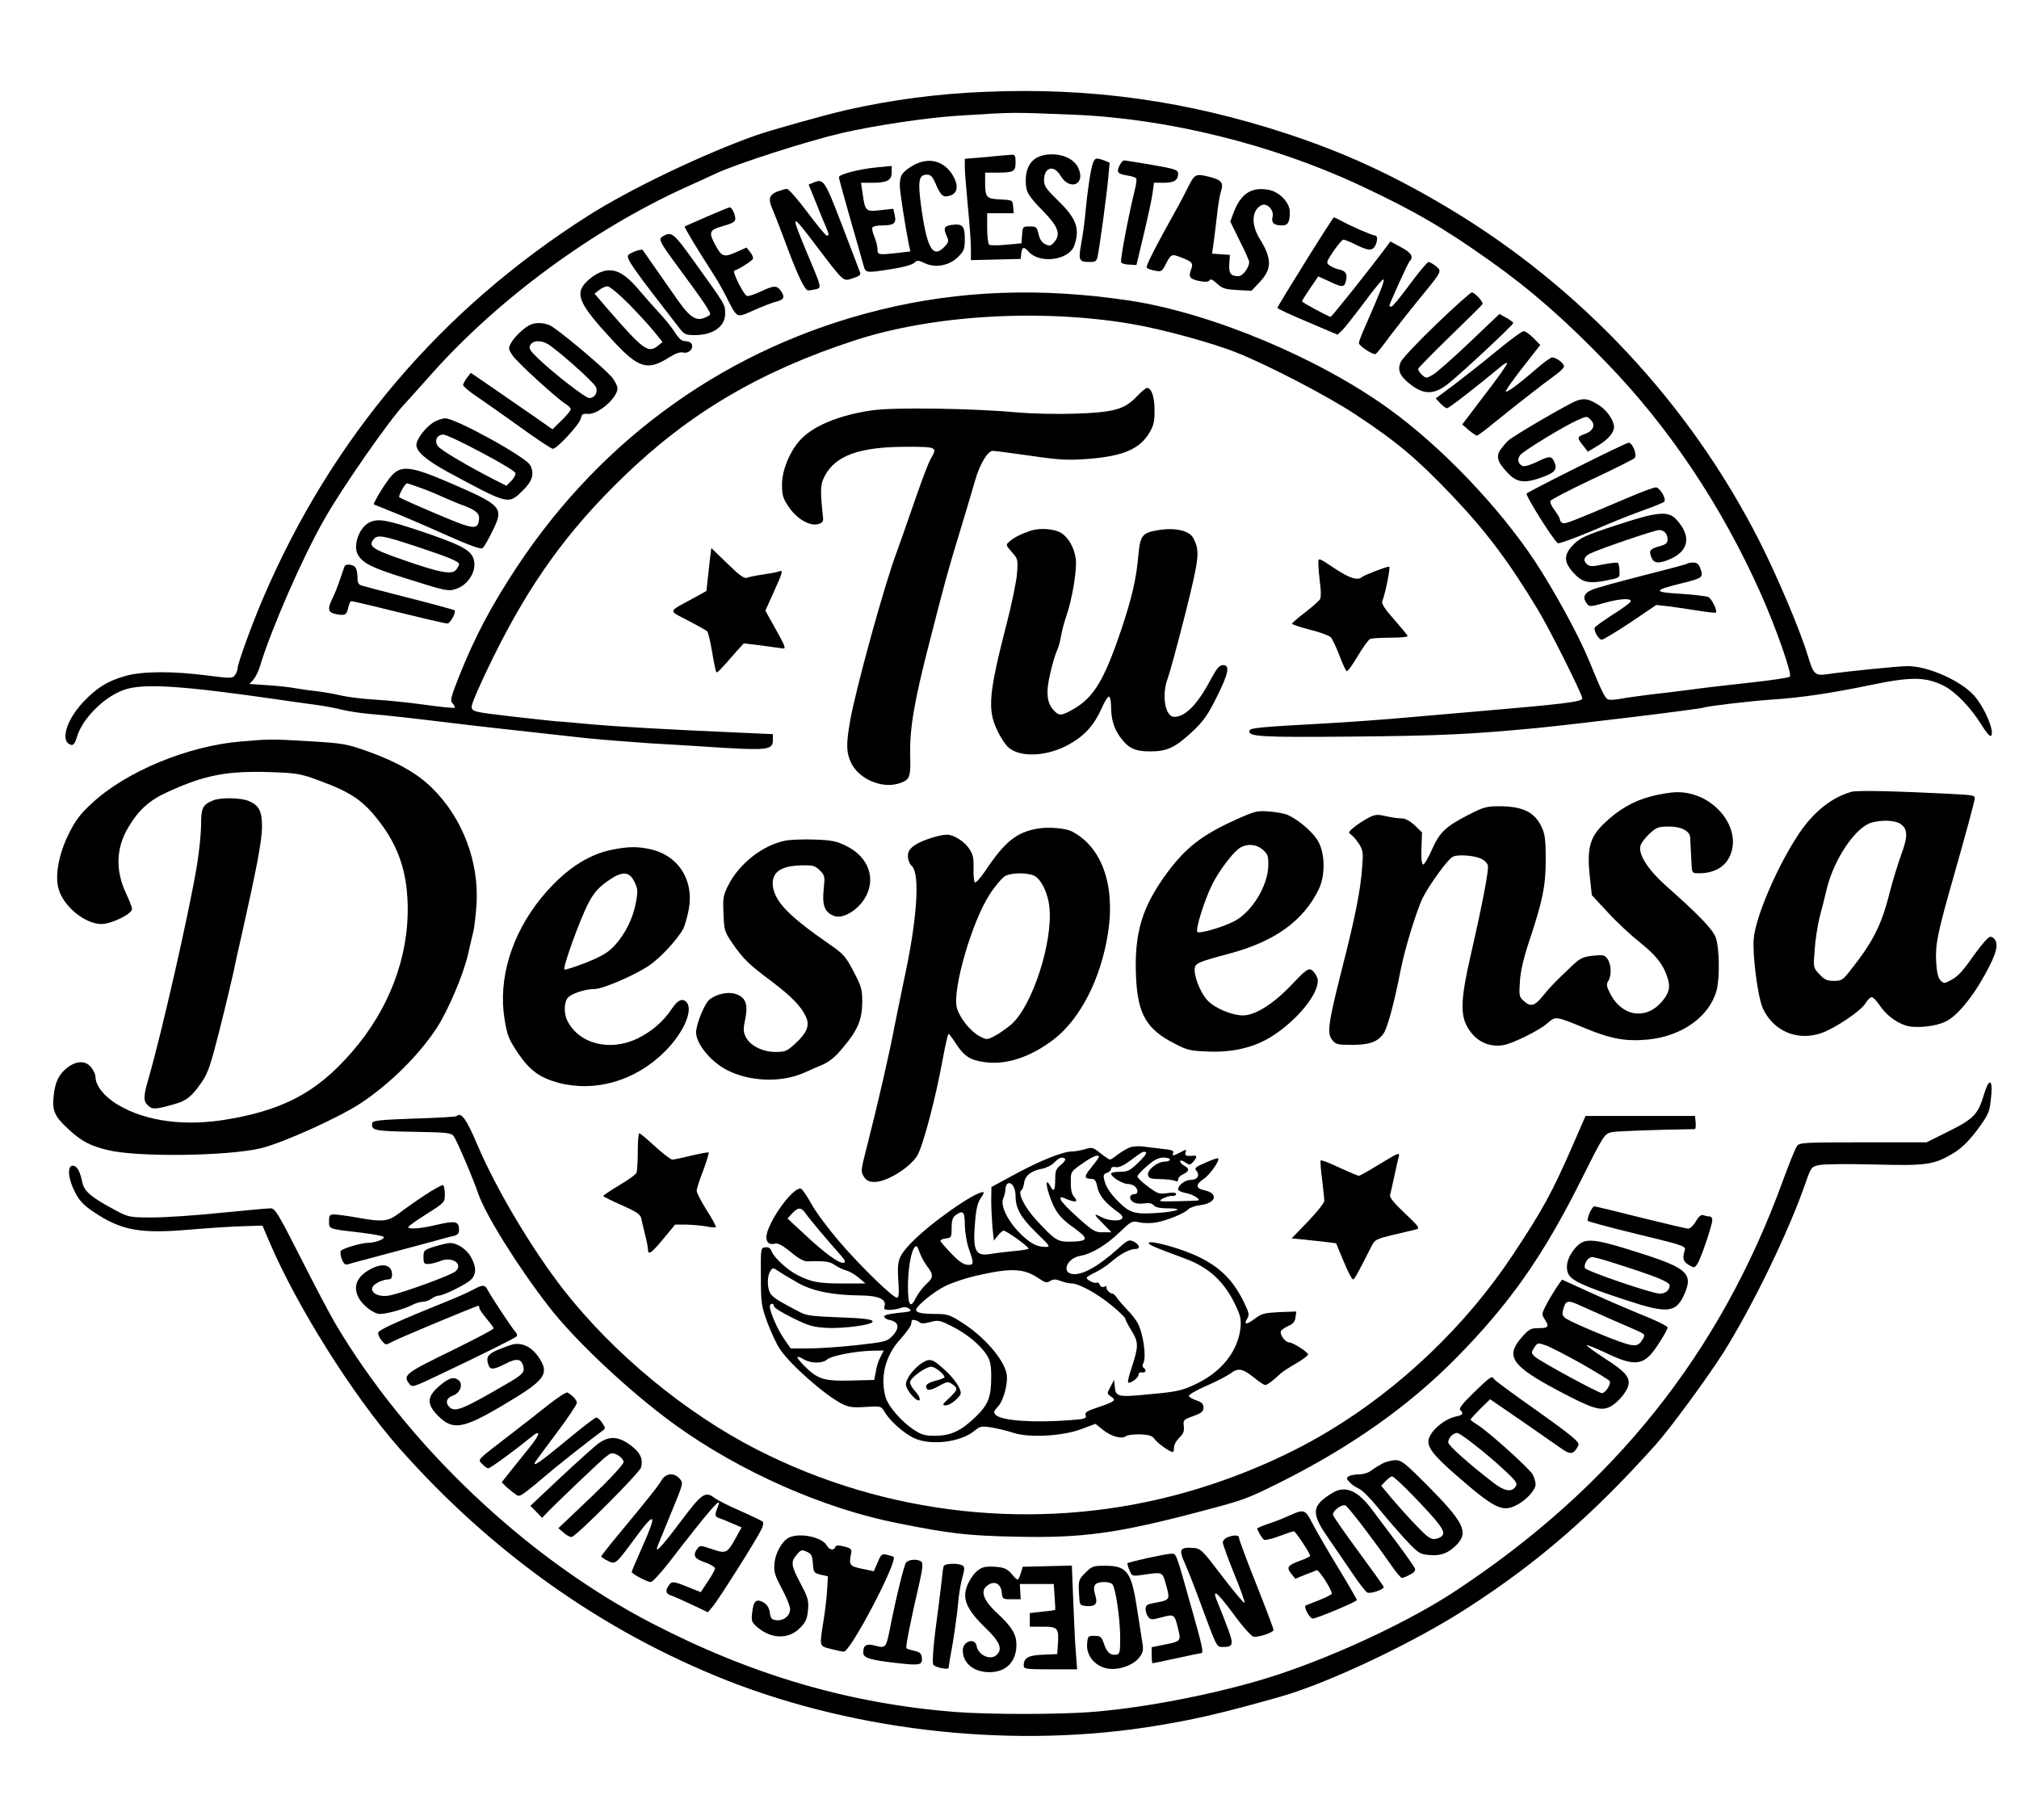 <?xml version="1.0" standalone="no"?>
<!DOCTYPE svg PUBLIC "-//W3C//DTD SVG 20010904//EN"
 "http://www.w3.org/TR/2001/REC-SVG-20010904/DTD/svg10.dtd">
<svg version="1.0" xmlns="http://www.w3.org/2000/svg"
 width="994pt" height="896pt" viewBox="0 0 994 896"
 preserveAspectRatio="xMidYMid meet">
<g transform="translate(0,896) scale(0.1,-0.1)"
fill="#000000" stroke="none">
<path d="M4855 8508 c-237 -9 -469 -40 -689 -90 -101 -23 -376 -100 -446 -125
-259 -92 -616 -263 -821 -393 -725 -460 -1265 -1094 -1604 -1886 -54 -126
-125 -321 -125 -344 0 -9 -6 -24 -13 -34 -13 -17 -19 -17 -138 -2 -169 22
-317 21 -400 -2 -90 -25 -145 -60 -212 -132 -84 -90 -112 -197 -55 -208 10 -2
19 12 27 40 27 91 136 199 234 232 94 32 282 20 752 -48 55 -8 138 -20 185
-26 47 -6 108 -18 135 -25 28 -7 86 -16 130 -20 78 -6 237 -24 400 -44 100
-13 483 -55 675 -76 80 -8 219 -19 310 -25 91 -5 252 -15 358 -22 220 -13 247
-9 247 37 l0 30 -155 7 c-352 15 -613 30 -745 42 -77 7 -151 14 -165 14 -14 1
-113 12 -220 24 -188 22 -195 24 -198 46 -2 14 39 108 106 245 182 368 365
622 643 891 324 313 670 517 1134 669 384 126 918 158 1365 82 145 -24 398
-93 520 -142 154 -61 453 -217 585 -305 203 -134 301 -217 470 -394 171 -180
279 -323 425 -564 59 -97 220 -419 220 -439 0 -17 -95 -28 -540 -66 -162 -14
-344 -30 -405 -35 -60 -5 -195 -15 -300 -21 -345 -19 -388 -23 -393 -36 -10
-31 53 -34 503 -30 439 4 581 11 910 42 184 18 803 93 824 101 24 8 230 32
331 39 144 9 297 32 485 71 200 42 273 42 361 -1 60 -29 135 -107 190 -195 20
-33 40 -57 45 -54 23 14 -28 137 -81 198 -66 74 -227 146 -328 146 -46 0 -301
-26 -390 -39 -67 -10 -73 -4 -102 91 -36 121 -147 383 -235 558 -345 682 -884
1258 -1540 1649 -270 161 -508 270 -784 361 -494 163 -969 230 -1486 208z
m435 -113 c458 -19 974 -146 1406 -348 265 -124 411 -209 639 -371 198 -140
372 -292 575 -503 306 -316 564 -701 756 -1130 76 -169 158 -403 146 -415 -5
-5 -92 -18 -193 -29 -101 -11 -231 -26 -289 -34 -58 -8 -150 -19 -205 -25 -55
-7 -121 -16 -147 -21 -26 -5 -54 -6 -61 -3 -15 5 -33 42 -97 199 -48 117 -174
347 -265 484 -179 269 -461 563 -716 747 -348 252 -877 473 -1279 534 -435 65
-835 51 -1229 -46 -738 -182 -1359 -621 -1785 -1264 -128 -194 -207 -343 -286
-541 -42 -106 -45 -120 -31 -133 8 -9 12 -18 9 -21 -3 -3 -70 4 -149 15 -79
11 -189 22 -244 25 -55 3 -127 12 -160 19 -33 8 -85 17 -115 21 -30 3 -80 10
-110 15 -30 6 -95 13 -143 16 l-89 6 19 21 c11 12 26 42 33 67 56 184 208 532
315 720 87 155 324 495 398 572 7 7 66 73 132 147 329 369 791 709 1245 916
69 31 139 63 155 71 106 49 445 158 620 199 160 37 421 76 570 85 286 18 251
18 575 5z"/>
<path d="M4858 8187 l-108 -9 0 -42 c0 -22 7 -108 15 -191 8 -82 15 -176 15
-208 l0 -58 123 3 122 3 3 28 c4 32 13 34 37 7 55 -61 199 -41 224 31 29 83
10 134 -80 221 -58 57 -69 72 -69 100 0 65 48 79 81 23 46 -77 125 -43 88 37
-18 41 -69 68 -130 68 -85 0 -129 -45 -129 -130 0 -55 11 -73 86 -150 73 -75
87 -112 56 -150 -17 -21 -23 -23 -45 -13 -17 8 -28 24 -34 50 -8 35 -11 38
-43 38 -34 0 -35 -1 -38 -41 l-3 -42 -74 -7 c-41 -4 -79 -4 -85 0 -5 3 -10 40
-10 81 l0 74 66 0 65 0 -3 33 c-3 32 -3 32 -64 35 -69 3 -74 9 -74 90 l0 42
59 0 c82 0 91 5 91 51 0 31 -4 39 -17 37 -10 0 -66 -5 -125 -11z"/>
<path d="M5381 8158 c-11 -27 -28 -145 -37 -243 -3 -38 -12 -106 -20 -149 -16
-89 -13 -96 43 -96 26 0 32 4 37 28 10 48 45 305 52 384 l7 77 -27 11 c-39 14
-45 13 -55 -12z"/>
<path d="M4488 8141 c-49 -31 -58 -46 -58 -96 0 -30 28 -207 45 -292 l7 -31
-58 -7 c-100 -11 -104 -11 -104 19 0 13 -7 40 -15 60 -9 20 -13 41 -10 46 4 6
25 10 48 10 58 0 71 10 62 50 l-7 32 -64 -7 c-73 -8 -75 -6 -88 88 l-7 47 56
0 c73 0 95 12 95 52 l0 31 -72 -7 c-86 -8 -188 -34 -188 -49 0 -5 25 -96 55
-201 30 -105 60 -208 65 -228 12 -44 9 -43 139 -23 53 8 101 21 111 30 16 15
20 14 53 -1 52 -25 121 -12 164 31 29 29 33 39 33 88 0 64 -11 76 -62 70 -41
-6 -45 -16 -26 -58 10 -22 8 -29 -12 -50 -58 -61 -87 -8 -116 206 -16 121 -10
149 30 149 19 0 28 -10 45 -51 25 -56 36 -64 74 -50 33 13 36 51 7 99 -45 74
-125 91 -202 43z"/>
<path d="M5511 8144 c-15 -33 -9 -40 38 -48 22 -3 42 -10 45 -14 3 -4 0 -26
-5 -48 -37 -153 -76 -360 -69 -367 4 -5 23 -10 41 -10 l34 -2 37 155 c20 85
40 176 43 203 l6 47 48 0 c51 0 71 12 71 45 0 18 -12 23 -127 43 -71 12 -133
22 -139 22 -6 0 -16 -12 -23 -26z"/>
<path d="M5850 8040 c-16 -32 -38 -74 -48 -92 -126 -226 -163 -301 -156 -307
5 -5 24 -11 41 -14 29 -6 34 -3 49 26 29 57 31 58 77 40 58 -22 63 -28 50 -63
-13 -35 -5 -45 48 -55 24 -4 39 -3 44 5 5 8 16 3 36 -16 26 -24 40 -29 100
-32 l70 -4 39 41 c63 66 63 116 2 215 -43 69 -40 140 7 165 27 15 65 -23 56
-57 -7 -29 7 -42 46 -42 30 0 39 15 39 67 0 45 -51 98 -103 108 -85 16 -137
-17 -173 -110 l-17 -46 46 -94 c26 -51 47 -98 47 -105 0 -28 -32 -70 -53 -70
-38 0 -48 14 -45 61 l3 44 -44 3 -44 3 7 47 c4 26 11 88 17 137 5 50 14 105
20 123 14 42 3 56 -56 71 -68 17 -73 15 -105 -49z"/>
<path d="M4003 8060 l-22 -9 34 -83 c18 -46 40 -100 49 -120 19 -44 19 -48 6
-48 -5 0 -48 52 -95 115 -47 63 -93 115 -101 115 -8 0 -30 -7 -49 -14 -39 -17
-44 -36 -21 -88 8 -18 31 -78 52 -133 67 -183 105 -265 123 -265 9 0 26 3 39
6 27 8 28 6 -43 174 -85 204 -83 207 41 43 143 -188 134 -179 183 -163 32 10
40 17 35 29 -3 9 -43 113 -88 231 -87 226 -91 232 -143 210z"/>
<path d="M3480 7893 c-58 -25 -107 -47 -109 -48 -3 -4 58 -106 145 -241 18
-28 46 -77 62 -110 53 -104 46 -101 137 -60 44 19 92 38 108 41 37 10 42 21
23 50 -21 31 -34 31 -102 -1 -30 -14 -60 -24 -67 -21 -17 7 -73 120 -62 124
26 9 89 49 92 59 2 6 -4 21 -14 33 l-18 22 -45 -20 c-64 -29 -75 -27 -104 25
-40 71 -36 81 34 101 46 13 60 21 60 35 0 22 -17 58 -28 57 -4 0 -54 -21 -112
-46z"/>
<path d="M6426 7670 c-75 -120 -137 -222 -137 -226 0 -4 67 -35 148 -69 l148
-63 21 20 c12 10 61 73 110 138 48 66 91 117 95 114 7 -4 -11 -52 -90 -232
-17 -38 -31 -75 -31 -81 0 -14 71 -61 83 -54 5 3 37 42 70 88 34 45 98 126
142 180 115 140 115 139 85 164 -14 11 -30 20 -36 21 -7 0 -48 -49 -93 -110
-44 -60 -85 -110 -91 -110 -5 0 -10 2 -10 4 0 9 92 212 100 220 21 21 8 42
-43 69 l-52 28 -20 -27 c-81 -109 -268 -344 -274 -344 -10 0 -141 71 -141 76
0 3 18 32 40 64 l40 59 53 -24 c65 -31 75 -31 83 0 9 35 0 51 -33 58 -15 3
-36 12 -47 20 -18 13 -17 16 19 70 21 31 43 57 49 57 6 0 34 -11 61 -25 61
-30 81 -31 95 -6 13 25 13 51 0 51 -12 0 -112 43 -162 70 -20 11 -39 20 -41
20 -2 0 -66 -99 -141 -220z"/>
<path d="M3268 7799 c-31 -18 -33 -14 124 -227 38 -51 78 -108 89 -127 20 -34
20 -34 0 -44 -50 -27 -80 -10 -145 82 -74 106 -169 242 -172 246 -5 6 -48 -8
-68 -22 -19 -14 8 -53 250 -364 22 -29 30 -33 75 -33 89 0 149 42 149 105 0
46 5 38 -153 258 -98 137 -111 148 -149 126z"/>
<path d="M2944 7614 c-17 -8 -44 -28 -59 -44 -56 -59 -34 -108 133 -288 126
-136 170 -149 276 -82 32 20 54 28 70 24 26 -6 51 18 42 41 -3 8 -17 15 -31
15 -18 0 -32 11 -52 43 -14 23 -50 67 -78 97 -28 30 -73 81 -99 112 -79 94
-133 116 -202 82z m152 -151 c48 -49 104 -110 126 -138 l40 -49 -22 -18 c-48
-39 -72 -22 -240 171 l-73 85 23 18 c12 10 31 18 41 18 11 0 57 -39 105 -87z"/>
<path d="M7074 7366 c-89 -85 -168 -169 -177 -187 -20 -42 -5 -74 55 -118 62
-45 111 -43 176 8 67 53 322 291 322 300 0 4 -15 16 -34 26 l-34 19 -147 -140
c-80 -76 -161 -148 -180 -159 -33 -19 -34 -19 -55 0 -11 10 -19 24 -18 29 2 6
73 78 158 161 85 82 157 153 159 158 4 11 -39 57 -53 57 -6 0 -84 -69 -172
-154z"/>
<path d="M2605 7358 c-31 -17 -76 -61 -90 -89 -13 -23 -12 -29 9 -60 24 -35
218 -212 262 -239 13 -8 24 -19 24 -25 0 -6 -20 -31 -45 -55 l-45 -44 -87 61
c-49 34 -139 96 -201 139 l-114 78 -19 -24 c-10 -14 -19 -30 -19 -36 0 -6 30
-32 68 -57 37 -25 133 -93 214 -151 81 -59 153 -106 160 -106 20 0 132 121
138 150 4 21 10 24 33 22 49 -6 147 78 147 126 0 10 -11 33 -24 50 -29 40
-270 242 -309 260 -34 15 -75 15 -102 0z m88 -90 c41 -21 232 -191 241 -214
11 -26 -6 -54 -33 -54 -19 0 -178 124 -253 196 -40 39 -46 49 -37 65 11 22 49
25 82 7z"/>
<path d="M7370 7233 c-63 -52 -157 -126 -208 -165 l-94 -70 23 -24 c12 -13 27
-24 33 -24 10 0 147 107 259 200 20 18 37 27 37 21 0 -7 -50 -77 -111 -156
l-110 -145 32 -28 c18 -15 36 -27 40 -27 4 0 36 23 71 52 102 83 259 206 311
243 26 18 47 39 47 46 0 15 -38 44 -58 44 -8 0 -44 -26 -80 -58 -81 -70 -142
-116 -148 -110 -4 4 44 71 125 173 l44 56 -33 34 c-19 19 -41 35 -49 34 -9 0
-68 -44 -131 -96z"/>
<path d="M7760 6986 c-40 -15 -306 -170 -334 -195 -10 -9 -27 -29 -38 -44 -25
-35 -15 -65 39 -120 43 -44 82 -48 168 -16 62 23 73 38 57 75 -14 30 -23 30
-87 -1 -28 -14 -59 -23 -68 -20 -24 10 -29 36 -11 56 20 22 213 140 278 169
48 22 49 22 68 2 25 -25 12 -55 -32 -70 -36 -13 -37 -18 -6 -56 l23 -30 46 27
c60 36 90 74 82 106 -9 36 -41 77 -78 99 -47 29 -68 32 -107 18z"/>
<path d="M2129 6877 c-38 -26 -79 -81 -79 -108 0 -33 48 -74 151 -131 305
-165 301 -164 373 -93 48 46 58 83 36 125 -22 40 -366 230 -418 230 -16 0 -44
-10 -63 -23z m239 -144 c90 -47 166 -93 169 -101 3 -7 -5 -25 -19 -39 l-25
-25 -59 30 c-120 61 -260 143 -276 163 -22 26 -8 59 25 59 12 0 96 -39 185
-87z"/>
<path d="M7765 6659 c-132 -66 -244 -124 -249 -129 -8 -8 132 -231 154 -245 5
-3 83 25 173 63 89 39 203 84 252 101 50 18 94 36 98 40 13 13 -21 71 -41 71
-10 0 -70 -22 -133 -49 -273 -116 -312 -132 -325 -127 -8 3 -14 11 -14 17 0 7
-12 27 -26 46 -14 19 -24 39 -21 46 2 7 94 54 203 106 110 51 204 99 211 105
15 14 -9 76 -29 76 -7 0 -121 -55 -253 -121z"/>
<path d="M1929 6619 c-28 -30 -94 -138 -88 -143 2 -1 40 -16 84 -34 44 -17
161 -67 259 -111 127 -57 183 -77 192 -70 7 5 29 44 49 85 57 115 48 125 -214
238 -186 80 -234 86 -282 35z m132 -58 c30 -10 82 -31 114 -46 33 -15 83 -36
112 -46 59 -23 76 -39 71 -70 -7 -50 -27 -47 -210 31 -95 40 -177 77 -182 81
-7 6 28 69 38 69 2 0 27 -8 57 -19z"/>
<path d="M7955 6373 c-147 -48 -175 -61 -207 -93 -50 -50 -51 -86 -2 -140 43
-48 76 -56 164 -38 65 13 65 13 63 46 0 19 -4 36 -7 40 -4 3 -36 0 -71 -7 -52
-11 -68 -11 -80 -1 -23 19 -18 38 13 54 41 21 318 116 340 116 25 0 42 -19 42
-47 0 -17 -8 -24 -40 -33 -47 -13 -53 -21 -40 -54 11 -30 34 -33 88 -11 98 41
111 115 34 198 -40 43 -95 37 -297 -30z"/>
<path d="M1824 6390 c-55 -22 -90 -119 -60 -165 26 -40 69 -61 221 -109 209
-66 221 -69 260 -56 67 22 109 102 83 157 -19 39 -71 65 -258 128 -163 54
-205 62 -246 45z m226 -121 c160 -53 210 -74 210 -87 0 -5 -6 -16 -14 -27 -19
-27 -81 -15 -261 48 -154 53 -174 68 -145 102 19 23 43 19 210 -36z"/>
<path d="M8308 6185 c-2 -3 -101 -29 -219 -59 -118 -30 -231 -61 -251 -70 -40
-17 -48 -39 -25 -69 11 -15 17 -15 82 3 79 23 139 26 133 8 -2 -6 -42 -36 -89
-65 -46 -30 -86 -58 -88 -64 -5 -16 20 -59 35 -59 7 0 70 38 141 85 l127 86
56 -6 c30 -4 95 -13 144 -21 48 -8 91 -13 94 -10 8 9 -20 66 -37 76 -9 4 -70
12 -135 16 -141 8 -139 17 8 53 100 25 104 28 86 75 -6 18 -17 26 -33 26 -13
0 -26 -2 -29 -5z"/>
<path d="M1697 6173 c-2 -5 -12 -33 -22 -63 -10 -30 -26 -72 -36 -92 -29 -57
-25 -75 16 -82 44 -9 52 -4 60 34 4 17 10 30 14 30 5 0 53 -11 107 -24 252
-62 353 -86 367 -86 14 0 44 56 35 65 -2 2 -100 29 -218 59 -118 30 -225 58
-237 62 -19 5 -23 14 -23 43 0 20 -5 42 -12 49 -13 13 -44 16 -51 5z"/>
<path d="M5594 7005 c-59 -61 -111 -76 -304 -82 -85 -3 -211 0 -280 6 -210 20
-606 26 -712 11 -167 -23 -302 -79 -365 -154 -49 -58 -83 -145 -83 -212 0 -53
5 -69 33 -110 39 -58 103 -96 144 -85 22 6 27 13 25 32 -15 140 -14 164 10
208 53 99 173 141 400 141 153 0 154 -1 119 -62 -11 -18 -46 -112 -79 -208
-33 -96 -72 -206 -86 -245 -59 -154 -202 -673 -231 -836 -20 -114 -19 -155 6
-207 38 -77 147 -125 230 -101 59 18 63 28 60 142 -3 128 20 264 93 547 81
316 89 347 151 550 31 102 65 217 76 255 23 81 62 145 87 145 9 0 92 -11 184
-24 143 -21 184 -23 280 -16 178 13 261 49 309 133 19 33 24 56 23 107 0 66
-15 110 -37 110 -7 -1 -31 -21 -53 -45z"/>
<path d="M5075 6347 c-48 -16 -84 -34 -107 -55 -17 -14 -16 -17 13 -50 31 -34
31 -38 26 -106 -3 -39 -26 -152 -52 -251 -87 -338 -94 -420 -46 -520 15 -33
40 -71 54 -84 58 -53 193 -47 301 14 76 42 123 95 160 178 13 31 30 57 35 57
6 0 11 -21 11 -47 0 -63 14 -111 45 -153 41 -55 72 -70 148 -70 84 0 123 19
209 99 50 47 74 80 115 162 61 121 70 164 35 164 -19 0 -31 -15 -62 -72 -65
-123 -125 -183 -179 -183 -45 0 -63 107 -32 190 11 30 50 174 87 320 69 276
72 307 39 370 -19 37 -88 53 -170 40 -81 -13 -91 -26 -100 -118 -10 -121 -32
-215 -86 -376 -82 -243 -134 -330 -233 -387 -60 -34 -70 -35 -95 -10 -38 38
-43 90 -20 187 11 49 27 100 34 114 7 14 15 45 19 69 4 24 15 67 25 95 30 85
55 237 47 287 -8 52 -35 101 -69 123 -33 22 -105 28 -152 13z"/>
<path d="M3496 6213 c-3 -26 -8 -74 -12 -106 l-6 -57 -67 -37 c-125 -68 -123
-57 -23 -109 48 -25 90 -49 94 -53 4 -3 15 -49 24 -101 8 -52 18 -97 21 -100
4 -4 19 10 101 105 l34 37 90 -11 c50 -7 95 -13 102 -14 17 -3 12 11 -39 102
l-47 84 41 91 c46 101 48 111 25 102 -10 -4 -44 -10 -78 -15 -34 -5 -69 -12
-79 -16 -13 -5 -37 12 -96 70 l-79 76 -6 -48z"/>
<path d="M6491 6178 c0 -18 4 -60 8 -93 5 -33 5 -67 0 -75 -4 -8 -37 -37 -73
-65 -36 -27 -65 -53 -65 -56 -1 -4 40 -17 89 -30 50 -12 96 -30 103 -38 7 -9
26 -49 41 -88 15 -40 31 -75 36 -78 4 -3 29 31 54 74 26 44 54 82 62 85 9 3
54 6 100 6 46 0 84 3 84 8 0 4 -30 40 -66 81 -45 50 -63 78 -59 90 16 40 42
171 34 171 -14 0 -123 -42 -133 -51 -21 -19 -60 -7 -129 38 -92 61 -87 60 -86
21z"/>
<path d="M1188 5309 c-261 -21 -568 -148 -735 -304 -58 -53 -81 -84 -114 -150
-50 -100 -70 -209 -50 -274 25 -86 131 -171 210 -171 51 0 151 50 151 74 0 8
-13 42 -29 76 -54 113 -50 227 12 328 50 84 103 132 192 172 183 84 292 105
509 98 132 -5 147 -8 241 -43 158 -58 217 -100 299 -209 80 -107 122 -219 131
-358 18 -254 -68 -514 -239 -728 -179 -222 -348 -321 -641 -371 -211 -37 -404
-12 -543 70 -68 40 -112 95 -112 139 0 11 -9 31 -21 46 -27 34 -71 34 -116 0
-43 -33 -62 -71 -69 -142 -8 -73 6 -102 78 -167 63 -57 103 -77 188 -98 145
-36 592 -30 755 9 112 28 391 154 496 225 139 93 280 232 367 364 57 86 133
265 156 365 9 41 21 91 26 111 5 19 12 80 16 135 13 211 -69 427 -219 574 -71
71 -176 130 -316 180 -105 37 -121 40 -287 50 -192 11 -194 11 -336 -1z"/>
<path d="M9115 5061 c-96 -27 -184 -97 -255 -201 -105 -155 -217 -412 -226
-523 -7 -79 20 -285 44 -340 51 -114 170 -165 289 -124 65 22 194 109 216 145
10 17 25 32 32 32 7 0 24 -18 38 -39 32 -48 79 -84 130 -101 48 -15 148 -5
198 21 55 27 131 119 193 233 58 105 69 153 40 177 -14 11 -20 9 -43 -17 -14
-16 -35 -43 -46 -58 -61 -87 -84 -113 -118 -131 -34 -19 -37 -19 -53 -3 -12
12 -19 39 -22 95 -4 84 7 140 88 423 60 211 98 353 102 375 3 19 -4 20 -122
26 -281 14 -457 18 -485 10z m240 -157 c38 -25 39 -61 5 -153 -16 -45 -42
-128 -56 -183 -41 -165 -83 -247 -201 -395 -30 -38 -39 -43 -75 -43 -32 0 -46
6 -70 32 -31 33 -31 33 -24 120 3 48 14 120 24 160 11 40 27 105 36 143 36
146 141 301 219 324 51 15 116 12 142 -5z"/>
<path d="M8130 5039 c-89 -23 -163 -66 -235 -136 -68 -66 -83 -121 -68 -260
l10 -91 79 -85 c43 -47 114 -113 157 -147 81 -65 115 -108 136 -173 16 -47 9
-76 -26 -118 -78 -92 -195 -76 -254 35 -20 39 -22 49 -11 66 17 27 15 81 -4
108 -14 20 -21 21 -72 16 -50 -6 -63 -12 -106 -53 -83 -79 -100 -96 -139 -144
-42 -52 -62 -57 -96 -25 -22 19 -23 27 -18 97 3 51 19 117 47 201 66 198 80
270 80 400 0 90 -4 124 -19 155 -34 75 -91 104 -208 105 -64 0 -79 -4 -151
-41 -115 -59 -144 -86 -183 -174 -18 -41 -38 -74 -43 -72 -7 3 -10 33 -8 81
l3 77 -36 35 c-24 22 -46 34 -65 34 -16 0 -50 5 -77 11 -43 10 -53 9 -88 -9
-22 -12 -53 -32 -70 -46 -27 -23 -28 -27 -13 -36 9 -6 26 -26 39 -46 20 -32
21 -44 15 -117 -8 -112 -34 -243 -99 -497 -68 -270 -75 -318 -48 -351 17 -22
27 -24 98 -24 85 0 124 14 154 55 19 25 54 155 84 310 20 105 80 300 110 360
35 68 122 188 147 201 26 14 117 6 147 -13 12 -7 24 -20 26 -29 6 -19 -25
-183 -84 -441 -47 -203 -52 -287 -21 -347 37 -74 107 -111 183 -97 48 9 175
72 215 107 41 36 38 37 188 -25 126 -52 199 -65 306 -55 168 16 304 113 339
242 17 64 14 216 -5 263 -17 41 -83 110 -247 255 -84 75 -134 152 -123 193 3
14 24 41 45 61 35 32 45 35 97 35 59 0 101 -22 103 -53 1 -14 4 -72 7 -134 2
-42 2 -43 39 -43 65 0 118 27 143 72 79 140 -70 330 -255 327 -27 0 -84 -9
-125 -20z"/>
<path d="M1050 5019 c-52 -21 -60 -37 -60 -118 0 -42 -9 -132 -20 -200 -37
-226 -175 -833 -240 -1056 -25 -87 -25 -107 0 -130 21 -19 37 -18 128 8 60 16
87 38 137 111 29 42 43 85 85 251 28 110 59 241 70 290 10 50 25 119 34 155
80 355 106 491 106 560 0 76 -15 105 -66 126 -38 16 -137 18 -174 3z"/>
<path d="M6078 4921 c-160 -73 -239 -134 -330 -256 -126 -170 -165 -300 -155
-518 9 -183 52 -256 192 -327 62 -32 78 -35 165 -38 124 -5 231 22 318 79 132
86 238 225 217 285 -6 15 -18 32 -28 38 -16 9 -30 -1 -100 -75 -87 -92 -178
-149 -237 -149 -56 0 -143 37 -177 76 -35 39 -66 120 -61 156 3 25 19 32 173
73 222 60 361 160 437 315 34 69 32 180 -4 240 -26 45 -98 105 -150 128 -15 6
-56 14 -90 16 -59 5 -70 2 -170 -43z m139 -145 c25 -22 28 -31 27 -81 -3 -99
-82 -228 -169 -272 -56 -29 -170 -62 -180 -52 -11 11 35 158 73 234 31 62 93
146 128 174 36 28 86 27 121 -3z"/>
<path d="M5109 4880 c-104 -18 -162 -64 -258 -208 -23 -34 -46 -60 -51 -57 -5
3 -8 34 -7 69 1 52 -2 69 -23 99 -24 35 -75 67 -108 67 -37 0 -123 -28 -157
-51 -27 -19 -35 -31 -35 -55 0 -18 8 -38 19 -48 42 -38 26 -269 -39 -564 -11
-52 -31 -151 -45 -220 -26 -140 -86 -399 -136 -594 -31 -121 -32 -127 -16
-152 13 -20 26 -26 53 -26 59 0 169 67 209 128 27 42 90 277 126 475 13 70 26
127 29 126 3 0 19 -21 35 -46 40 -62 69 -82 135 -92 109 -18 232 22 348 111
131 101 232 299 267 523 37 237 -31 427 -180 502 -30 15 -114 22 -166 13z
m-11 -236 c32 -22 61 -84 68 -147 20 -171 -83 -491 -188 -582 -24 -20 -60 -46
-81 -56 -38 -20 -39 -20 -75 -1 -44 23 -97 89 -111 139 -24 88 75 430 164 563
27 41 61 80 75 87 35 18 121 16 148 -3z"/>
<path d="M3864 4820 c-111 -23 -225 -113 -279 -220 -24 -48 -27 -62 -23 -139
3 -82 5 -89 44 -146 54 -78 80 -103 191 -186 99 -75 146 -123 170 -174 21 -44
7 -80 -53 -135 -39 -36 -49 -40 -96 -40 -64 0 -127 32 -147 75 -12 24 -12 40
-2 87 15 74 2 108 -49 124 -36 12 -95 -1 -128 -29 -23 -19 -63 -116 -65 -158
-2 -55 68 -143 148 -186 113 -60 273 -66 387 -14 24 11 64 28 89 39 32 14 63
39 99 83 74 88 94 138 95 224 0 63 -4 78 -43 152 -39 74 -51 87 -118 133 -195
135 -265 206 -278 280 -12 73 35 108 147 109 49 1 62 -3 83 -25 25 -24 26 -29
19 -95 -8 -78 6 -112 51 -129 40 -16 109 22 148 81 63 97 25 209 -89 264 -46
23 -70 28 -157 31 -57 2 -122 -1 -144 -6z"/>
<path d="M3014 4776 c-124 -24 -241 -105 -350 -238 -146 -180 -212 -399 -180
-596 13 -81 20 -98 65 -166 60 -88 107 -122 201 -148 180 -47 376 9 520 151
98 96 148 215 106 250 -19 16 -41 5 -69 -37 -40 -61 -98 -111 -167 -145 -135
-66 -287 -29 -346 85 -18 34 -18 89 0 113 15 21 85 45 133 45 41 0 194 66 268
115 56 38 142 130 170 184 7 15 19 57 26 93 27 145 -52 267 -192 297 -61 13
-106 13 -185 -3z m110 -159 c16 -33 17 -46 7 -99 -13 -77 -53 -158 -106 -215
-32 -34 -61 -51 -139 -83 -55 -21 -103 -37 -107 -34 -11 6 75 244 117 325 27
52 48 76 92 108 74 53 109 53 136 -2z"/>
<path d="M9768 3572 c-29 -98 -50 -121 -173 -182 l-110 -55 -312 0 c-304 0
-313 -1 -327 -20 -8 -12 -38 -86 -67 -165 -309 -853 -834 -1511 -1618 -2027
-219 -144 -569 -309 -866 -408 -260 -86 -629 -161 -908 -184 -162 -14 -515
-14 -683 -1 -523 41 -1004 182 -1499 439 -614 319 -1200 875 -1555 1475 -27
46 -104 192 -171 325 -108 213 -125 241 -146 241 -13 0 -124 -10 -246 -22
-122 -13 -274 -23 -337 -23 -110 0 -118 2 -175 32 -123 65 -159 95 -169 138
-12 59 -27 85 -48 85 -28 0 -23 -65 11 -130 22 -43 42 -64 91 -97 136 -92 229
-109 472 -88 95 8 215 16 267 17 l93 3 34 -79 c134 -316 412 -759 639 -1016
455 -515 1001 -902 1612 -1144 656 -258 1439 -339 2133 -221 190 32 313 61
593 140 237 67 668 271 929 442 345 223 615 459 921 801 69 77 251 325 330
449 143 226 326 604 406 838 27 77 29 80 67 88 21 5 143 6 269 3 259 -7 296
-2 391 55 41 25 73 56 116 112 62 84 64 90 72 180 6 76 -13 76 -36 -1z"/>
<path d="M2248 3464 c-4 -3 -98 -9 -209 -12 -170 -6 -204 -10 -206 -22 -7 -36
9 -40 200 -43 169 -3 189 -5 201 -22 15 -20 96 -210 121 -284 36 -103 191
-353 344 -551 131 -171 407 -429 626 -587 318 -229 727 -410 1088 -482 263
-53 349 -63 593 -68 325 -7 494 16 914 127 211 56 219 59 395 147 339 171 621
370 853 605 266 270 430 504 619 883 108 216 112 222 148 230 23 5 204 12 408
15 5 0 7 15 5 33 l-3 32 -270 0 -269 0 -61 -140 c-105 -241 -151 -324 -301
-550 -229 -344 -551 -651 -904 -863 -224 -135 -495 -247 -760 -316 -683 -178
-1418 -98 -2051 225 -354 180 -710 475 -956 790 -154 198 -331 495 -423 712
-54 128 -80 163 -102 141z"/>
<path d="M3140 3291 c0 -49 -3 -96 -6 -105 -3 -9 -42 -37 -85 -62 -43 -26 -79
-50 -79 -53 0 -3 41 -24 90 -45 74 -33 92 -45 97 -65 3 -15 12 -51 19 -81 8
-30 14 -62 14 -72 0 -31 16 -20 76 52 l58 70 56 0 c30 -1 74 -5 97 -9 23 -5
45 -6 47 -4 3 3 -17 41 -45 84 -27 43 -49 86 -49 95 0 10 14 55 32 100 17 46
29 86 27 89 -3 2 -41 -5 -84 -15 -44 -11 -87 -20 -95 -20 -8 0 -46 29 -85 65
-38 35 -73 64 -77 65 -5 0 -8 -40 -8 -89z"/>
<path d="M5560 3309 c-13 -5 -39 -21 -57 -34 -17 -14 -35 -25 -38 -25 -4 0
-25 14 -47 31 -37 30 -42 31 -77 20 -21 -6 -49 -11 -63 -11 -44 0 -155 -44
-277 -110 l-120 -65 -1 -65 c0 -36 3 -95 6 -132 l7 -67 19 24 c11 14 24 25 29
25 15 0 129 -83 123 -89 -3 -3 -38 -9 -77 -12 -40 -4 -90 -10 -112 -14 -74
-12 -87 16 -74 164 5 61 13 91 28 112 12 16 17 29 11 29 -44 0 -268 -159 -357
-253 -61 -65 -67 -84 -60 -188 4 -57 2 -79 -7 -79 -20 0 -176 151 -281 273
-55 64 -118 148 -140 188 -22 40 -45 74 -52 76 -31 10 -132 -118 -164 -209
-15 -45 0 -71 35 -62 16 4 37 -7 79 -41 39 -33 65 -47 84 -46 84 3 110 -1 134
-19 15 -10 40 -22 55 -26 16 -4 44 -20 62 -36 l33 -28 -114 0 c-117 0 -153 7
-222 42 -49 25 -114 85 -126 116 -6 17 -16 22 -32 20 -22 -3 -22 -5 -21 -143
0 -133 2 -144 33 -230 19 -49 46 -108 62 -130 54 -79 220 -224 303 -267 33
-17 53 -20 117 -16 76 5 77 4 94 -24 26 -45 94 -105 144 -129 82 -39 231 -21
299 36 27 22 34 24 84 16 30 -5 78 -17 106 -26 78 -26 243 -17 336 18 l69 26
36 -29 c41 -33 94 -48 114 -32 7 6 39 10 70 9 45 -2 60 -7 72 -24 14 -20 75
-63 89 -63 3 0 6 10 6 23 0 13 12 34 26 48 20 18 25 32 22 56 -4 30 -1 33 47
50 41 15 50 23 50 42 0 18 -8 26 -34 35 -19 6 -36 16 -38 22 -2 6 36 28 84 49
49 21 103 49 121 62 39 29 59 25 119 -23 23 -19 46 -34 52 -34 10 0 42 24 76
57 7 7 41 29 74 48 34 20 61 40 61 45 0 12 -75 60 -94 60 -18 0 -46 38 -40 55
3 6 19 18 37 26 24 10 33 22 35 43 l4 28 -84 -3 c-73 -4 -87 -7 -121 -33 -41
-31 -56 -30 -36 2 11 18 8 30 -21 88 -56 112 -129 178 -250 229 -86 36 -203
66 -213 56 -8 -8 16 -19 179 -79 120 -45 195 -116 251 -238 21 -45 24 -66 20
-105 -14 -115 -94 -215 -221 -275 -66 -31 -89 -37 -222 -49 -162 -16 -171 -14
-176 38 l-3 32 -18 -34 c-18 -33 -18 -33 3 -48 27 -19 20 -24 -68 -54 -51 -17
-62 -24 -57 -38 5 -16 -4 -19 -77 -24 -178 -14 -337 -3 -366 26 -12 12 -10 18
12 42 28 30 51 120 41 163 -15 71 -111 181 -218 249 -61 39 -73 43 -131 43
-66 0 -96 6 -96 20 0 18 86 89 143 117 34 17 103 40 152 51 173 40 236 37 309
-13 31 -21 40 -23 56 -13 15 10 27 10 53 0 18 -7 43 -12 54 -12 35 0 127 -51
197 -109 36 -30 66 -59 66 -64 0 -6 14 -32 31 -60 35 -57 35 -76 -1 -186 -12
-35 -19 -65 -16 -68 8 -9 51 22 51 37 0 9 7 14 18 12 18 -3 23 13 7 23 -6 4
-7 13 -1 23 16 30 -1 147 -28 197 -9 17 -32 46 -51 65 -19 20 -42 46 -50 58
-8 12 -18 22 -23 22 -14 0 -37 27 -29 34 3 4 -1 4 -11 0 -11 -4 -19 0 -23 10
-3 9 -10 13 -15 10 -10 -6 -49 13 -49 24 0 4 19 16 43 27 23 11 58 34 77 51
43 38 92 64 120 64 27 0 21 21 -10 37 -21 10 -29 7 -74 -34 -101 -91 -181
-135 -229 -126 -52 10 -22 78 41 89 57 10 128 53 194 116 58 56 61 57 98 49
22 -5 59 -5 84 0 55 10 141 46 157 65 6 7 33 17 60 20 77 10 89 58 18 73 -43
9 -44 29 -3 56 30 19 81 92 71 101 -2 3 -30 -7 -62 -21 -49 -21 -56 -27 -45
-40 19 -22 5 -45 -28 -45 -28 0 -62 -26 -62 -47 0 -6 18 -14 39 -18 32 -5 74
-31 60 -36 -2 -1 -48 -3 -103 -4 -94 -2 -97 -1 -70 14 16 8 37 14 47 12 9 -1
17 3 17 9 0 8 -14 9 -43 5 -40 -6 -48 -3 -95 32 -29 21 -52 43 -52 50 0 6 21
30 48 52 34 30 56 41 80 41 17 0 32 -4 32 -10 0 -5 -12 -10 -27 -10 -36 -1
-86 -41 -81 -66 3 -16 13 -19 58 -20 30 0 63 -4 73 -8 12 -6 17 -4 17 6 0 8
11 20 25 26 30 14 32 28 5 42 -11 6 -20 16 -20 22 0 6 10 4 24 -5 22 -15 25
-15 40 2 21 23 20 33 -1 30 -34 -3 -42 1 -36 17 5 15 3 15 -25 0 -38 -19 -43
-20 -36 -2 4 10 -10 15 -55 19 -33 4 -77 9 -98 12 -21 2 -49 0 -63 -6z m83
-25 c3 -4 -15 -26 -40 -50 -40 -38 -51 -44 -89 -44 -24 0 -44 -4 -44 -9 0 -16
57 -51 82 -51 26 0 48 -17 48 -37 0 -7 -6 -13 -14 -13 -25 0 -30 -22 -10 -37
12 -9 32 -12 55 -9 26 4 40 1 49 -9 8 -10 31 -15 67 -15 88 0 52 -16 -53 -23
-108 -7 -132 0 -189 57 -40 40 -61 73 -69 108 -5 21 -2 28 14 33 11 3 20 12
20 19 0 8 9 12 23 9 16 -3 40 8 77 36 56 42 62 45 73 35z m-233 -20 c0 -4 -16
-27 -36 -51 -38 -46 -38 -57 -1 -58 17 0 23 -8 30 -42 8 -40 41 -80 106 -125
13 -9 20 -21 16 -27 -9 -16 -65 -13 -99 4 -44 23 -44 18 3 -29 l43 -44 -42 0
c-38 -1 -49 6 -123 72 -45 40 -83 80 -85 89 -3 15 0 15 33 1 43 -17 55 -12 32
14 -10 11 -16 35 -15 70 0 56 -4 51 78 107 35 23 60 31 60 19z m-166 -11 c3
-4 -6 -17 -21 -29 -24 -19 -28 -29 -28 -73 0 -55 -8 -64 -25 -30 -20 37 -23
12 -5 -43 27 -81 51 -114 122 -164 75 -54 72 -66 -14 -68 -67 -1 -76 4 -170
105 -59 64 -95 136 -74 149 5 3 11 19 13 35 4 36 36 61 89 70 20 4 47 17 60
31 23 24 40 30 53 17z m-244 -184 c0 -59 25 -104 102 -179 67 -65 71 -70 46
-70 -44 0 -76 17 -127 68 -60 60 -97 136 -82 170 6 13 11 34 11 47 0 13 6 25
13 28 19 7 37 -23 37 -64z m-1033 -85 c18 -26 101 -125 167 -199 27 -31 32
-41 19 -43 -21 -5 -94 48 -193 141 l-83 77 23 25 c30 32 45 31 67 -1z m783
-56 c1 -36 9 -87 20 -118 26 -73 25 -80 -7 -78 -20 1 -44 18 -80 56 -29 30
-53 58 -53 62 0 5 12 10 28 12 25 3 27 6 27 51 0 37 5 52 19 63 38 27 46 18
46 -48z m-185 -204 c32 -42 31 -55 -5 -87 -16 -15 -39 -45 -51 -68 -27 -55
-39 -38 -39 57 0 82 15 171 32 191 10 12 14 9 25 -23 7 -20 24 -52 38 -70z
m-635 -82 c72 -40 171 -60 310 -61 85 -1 125 -19 115 -52 -5 -16 -1 -19 24
-19 16 0 41 4 54 9 18 7 30 6 43 -3 16 -12 9 -15 -55 -21 -47 -5 -71 -11 -68
-19 2 -6 12 -13 23 -15 50 -9 56 -38 17 -80 -27 -27 -35 -29 -178 -45 -82 -9
-189 -16 -236 -16 l-86 0 -32 46 c-31 43 -71 134 -71 161 0 17 20 17 20 1 0
-7 42 -33 93 -58 81 -40 102 -45 172 -49 79 -3 210 14 220 29 8 13 -35 19
-178 24 -110 4 -146 8 -175 23 -101 52 -128 69 -144 87 -21 22 -24 87 -6 116
12 19 13 19 43 -1 16 -11 59 -36 95 -57z m597 -193 c7 -7 23 -7 53 1 40 11 47
9 107 -21 74 -37 142 -94 172 -143 16 -25 21 -50 21 -102 0 -105 -14 -140 -78
-202 -72 -69 -120 -91 -198 -92 -51 0 -68 5 -107 31 -60 40 -124 114 -137 159
-28 99 -1 205 71 284 28 31 52 64 54 73 2 10 4 19 4 21 2 6 28 1 38 -9z m-192
-170 c-9 -17 -20 -49 -23 -72 l-8 -42 -117 -3 c-134 -3 -163 7 -232 77 -40 42
-39 51 5 26 33 -19 89 -19 111 0 20 19 140 42 222 44 l58 1 -16 -31z"/>
<path d="M4543 2251 c-42 -26 -83 -79 -83 -108 0 -29 61 -96 68 -75 2 8 -8 26
-22 41 -14 15 -26 35 -26 44 0 21 76 77 105 77 19 0 65 -37 65 -52 0 -3 -20
-11 -45 -17 -27 -7 -45 -17 -45 -26 0 -25 17 -25 62 0 41 23 46 23 66 9 30
-20 28 -27 -15 -68 -35 -33 -36 -36 -15 -36 21 0 72 43 72 60 0 25 -32 71 -75
111 -62 57 -75 62 -112 40z"/>
<path d="M6786 3224 c-49 -30 -92 -54 -96 -54 -4 0 -47 18 -95 40 -48 23 -90
39 -93 36 -2 -3 0 -45 7 -94 6 -49 11 -96 11 -105 0 -10 -36 -55 -80 -101
l-81 -84 63 -6 c35 -4 84 -9 109 -12 l47 -6 37 -89 c20 -49 41 -89 46 -89 7 0
23 28 90 161 17 35 23 38 111 59 51 12 102 24 113 27 16 5 7 17 -59 79 -56 53
-76 78 -72 91 3 10 12 52 21 93 9 41 18 83 21 93 8 25 -2 21 -100 -39z"/>
<path d="M2093 3076 c-44 -29 -102 -70 -128 -90 -55 -42 -82 -44 -210 -21 -44
8 -92 14 -107 15 -25 0 -28 -4 -28 -34 0 -39 -6 -37 168 -57 56 -7 102 -16
102 -21 0 -12 -46 -28 -80 -28 -30 0 -119 -26 -132 -39 -4 -4 -2 -22 4 -39 10
-26 17 -32 33 -27 11 4 88 24 170 46 83 22 188 50 235 63 47 13 97 27 113 30
20 5 27 12 27 30 0 42 -18 46 -105 26 -83 -20 -145 -25 -145 -12 0 4 41 33 90
64 89 56 90 58 90 97 0 22 -4 42 -8 45 -5 3 -45 -19 -89 -48z"/>
<path d="M7826 2988 c-7 -18 -12 -36 -9 -40 2 -3 111 -33 244 -65 223 -54 239
-59 234 -78 -13 -41 -9 -56 18 -73 27 -16 29 -16 42 2 17 22 75 193 75 219 0
9 -6 17 -14 17 -8 0 -21 3 -30 6 -11 4 -22 -5 -37 -30 -11 -20 -28 -36 -37
-36 -10 0 -115 25 -236 55 -120 30 -222 55 -227 55 -5 0 -15 -15 -23 -32z"/>
<path d="M7760 2820 c-40 -43 -55 -93 -40 -130 14 -35 73 -62 279 -130 208
-69 251 -66 292 24 46 101 17 130 -196 199 -248 80 -290 85 -335 37z m185 -79
c202 -64 275 -93 275 -110 0 -24 -20 -41 -49 -41 -37 0 -362 111 -368 126 -7
19 15 54 35 54 10 0 58 -13 107 -29z"/>
<path d="M2140 2822 c-53 -17 -55 -19 -55 -52 0 -31 3 -35 25 -34 14 1 39 7
56 14 58 25 117 -13 77 -50 -19 -18 -248 -102 -320 -118 -75 -17 -125 31 -64
62 16 9 39 16 51 16 14 0 20 6 20 23 0 54 -53 62 -122 18 -54 -34 -69 -80 -43
-130 20 -39 75 -81 106 -81 34 0 118 24 156 43 18 10 42 17 55 17 13 0 32 7
42 15 11 8 27 15 35 15 24 0 137 56 160 79 27 27 27 63 -1 112 -21 38 -69 70
-105 68 -10 0 -43 -8 -73 -17z"/>
<path d="M7661 2617 c-15 -23 -38 -61 -50 -85 -21 -40 -21 -45 -7 -67 25 -37
20 -45 -28 -45 -40 0 -48 -4 -85 -46 -81 -93 -49 -140 179 -261 164 -87 207
-101 250 -83 37 15 87 71 96 106 11 42 -14 70 -114 134 -52 34 -92 63 -90 66
3 2 43 -14 90 -36 152 -73 193 -67 263 42 25 38 45 74 45 81 0 7 -53 33 -118
59 -64 26 -181 76 -259 112 l-143 65 -29 -42z m279 -157 c52 -22 110 -48 128
-56 27 -12 31 -17 23 -32 -21 -39 -36 -44 -88 -28 -64 19 -260 102 -291 122
-19 12 -22 21 -17 42 13 50 21 53 88 22 34 -15 105 -47 157 -70z m-154 -215
c73 -42 136 -80 139 -86 8 -13 -21 -59 -38 -59 -17 0 -308 158 -331 180 -18
18 -18 20 -3 44 17 25 18 25 58 11 23 -8 101 -49 175 -90z"/>
<path d="M2330 2610 c-19 -11 -73 -35 -120 -54 -250 -101 -345 -144 -348 -158
-2 -8 6 -26 17 -39 19 -23 20 -23 48 -8 27 16 417 179 428 179 3 0 5 -5 5 -11
0 -6 16 -29 35 -52 19 -22 35 -44 35 -48 0 -5 -84 -49 -187 -100 -251 -122
-261 -130 -228 -173 14 -19 19 -17 147 44 190 90 372 180 381 189 5 5 2 15 -5
22 -17 18 -122 177 -137 207 -14 27 -25 27 -71 2z"/>
<path d="M2525 2340 c-16 -4 -51 -17 -77 -28 -48 -21 -57 -37 -42 -76 8 -22
27 -20 83 9 54 28 78 25 87 -12 8 -30 -2 -41 -81 -87 -220 -128 -255 -142
-283 -114 -21 21 -13 46 18 56 37 13 52 58 26 77 -24 18 -49 9 -98 -34 -56
-50 -57 -86 -3 -141 74 -76 124 -67 332 57 192 114 217 146 172 219 -35 58
-85 85 -134 74z"/>
<path d="M7257 2104 c-56 -55 -76 -79 -68 -87 18 -18 13 -25 -21 -32 -56 -12
-122 -67 -134 -111 -10 -37 22 -79 127 -171 198 -173 235 -191 306 -154 47 24
93 74 93 102 0 11 -6 33 -14 48 -16 30 -223 216 -275 247 -17 10 -31 21 -31
24 0 3 22 27 48 53 l48 47 153 -105 c84 -58 173 -120 197 -137 46 -33 61 -30
84 13 10 18 -20 43 -287 232 -67 48 -125 91 -128 97 -10 17 -17 12 -98 -66z
m6 -261 c38 -29 101 -82 140 -119 59 -54 69 -68 60 -82 -19 -32 -57 -26 -115
20 -124 96 -218 181 -218 196 0 24 30 51 48 45 10 -4 48 -30 85 -60z"/>
<path d="M2699 2042 c-46 -37 -131 -103 -188 -147 -170 -131 -159 -120 -137
-144 11 -12 24 -21 30 -21 10 0 125 84 214 156 47 39 41 10 -13 -56 -24 -30
-65 -81 -90 -112 l-45 -57 22 -22 c13 -11 33 -28 45 -36 24 -16 13 -24 193
127 61 50 188 150 234 183 18 13 18 15 1 40 -9 15 -23 27 -29 27 -7 0 -74 -52
-150 -115 -128 -106 -168 -134 -150 -102 4 6 52 71 106 143 54 72 98 138 98
146 0 14 -21 37 -46 51 -6 3 -48 -24 -95 -61z"/>
<path d="M2950 1855 c-19 -13 -103 -89 -187 -167 l-152 -143 29 -29 29 -30 24
25 c57 59 255 247 285 272 32 25 35 26 63 12 16 -9 29 -24 29 -34 0 -12 -64
-81 -160 -173 l-161 -153 27 -23 c14 -13 32 -22 39 -20 25 6 334 316 341 342
11 44 -4 75 -54 111 -57 42 -101 45 -152 10z"/>
<path d="M6805 1753 c-16 -9 -41 -24 -54 -34 -13 -11 -40 -19 -60 -19 -20 0
-43 -4 -51 -10 -12 -7 -12 -12 4 -28 9 -11 30 -25 45 -32 16 -6 56 -46 90 -88
34 -42 94 -112 134 -156 70 -75 76 -79 123 -83 57 -6 98 10 139 54 55 61 30
110 -155 296 -104 104 -120 117 -151 117 -19 -1 -47 -8 -64 -17z m146 -152
c133 -137 165 -180 152 -199 -5 -10 -22 -18 -37 -20 -22 -3 -39 9 -92 65 -37
37 -90 97 -120 132 l-54 65 22 23 c12 13 26 23 32 23 6 0 50 -40 97 -89z"/>
<path d="M3257 1671 c-17 -29 -58 -81 -217 -273 -44 -53 -80 -99 -80 -102 0
-3 14 -13 31 -21 39 -20 40 -19 134 109 103 140 113 128 35 -46 -27 -61 -50
-115 -50 -118 0 -10 76 -50 94 -50 8 0 47 42 87 93 206 267 268 338 244 280
-17 -42 -17 -51 5 -58 12 -4 42 -16 66 -27 l45 -19 -27 -49 c-43 -79 -49 -82
-119 -58 -56 19 -60 19 -72 2 -24 -33 -15 -49 37 -67 28 -10 50 -23 50 -30 0
-7 -16 -36 -35 -64 l-35 -53 -53 21 c-80 33 -89 34 -103 14 -20 -27 -17 -43 9
-51 12 -4 58 -24 102 -45 l80 -38 23 27 c27 31 217 331 240 380 10 19 12 35 6
40 -5 4 -54 28 -109 52 -55 24 -111 52 -124 62 -49 37 -63 28 -172 -117 -96
-128 -130 -163 -109 -112 5 12 32 78 60 147 67 162 65 157 45 180 -27 30 -67
26 -88 -9z"/>
<path d="M6575 1617 c-16 -8 -45 -26 -62 -41 -52 -43 -46 -86 22 -183 29 -43
83 -121 119 -174 35 -53 71 -99 78 -101 18 -7 84 16 80 28 -1 5 -57 83 -124
174 -66 90 -123 171 -125 180 -5 19 42 54 61 47 13 -5 137 -168 225 -294 24
-35 48 -63 53 -63 5 0 23 7 39 16 21 10 29 20 25 31 -4 9 -45 68 -93 132 -48
64 -101 135 -118 157 -65 88 -122 116 -180 91z"/>
<path d="M6345 1496 c-28 -13 -74 -31 -103 -40 -29 -10 -52 -20 -52 -22 0 -10
23 -49 33 -56 6 -3 40 4 75 18 35 13 68 24 72 24 8 0 80 -109 80 -121 0 -4
-23 -15 -52 -25 -59 -22 -66 -32 -40 -64 l19 -24 49 20 c27 10 52 20 56 22 11
5 81 -105 74 -117 -4 -5 -32 -19 -63 -31 -31 -12 -60 -23 -65 -26 -11 -7 20
-64 35 -64 19 0 217 83 217 91 0 4 -43 79 -96 166 -53 87 -109 184 -125 216
-33 65 -40 67 -114 33z"/>
<path d="M3885 1389 c-34 -16 -68 -76 -72 -127 -4 -41 1 -58 36 -124 23 -43
41 -88 41 -101 0 -33 -32 -59 -67 -55 -24 2 -29 8 -33 38 -4 24 -13 39 -32 50
-35 19 -49 7 -55 -52 -5 -40 -2 -47 26 -71 70 -59 155 -60 211 -2 27 28 34 44
38 87 4 47 0 62 -37 131 -47 90 -49 106 -18 142 20 24 25 25 49 14 23 -10 27
-19 30 -58 3 -44 5 -46 38 -55 l36 -8 -4 -67 c-2 -36 -10 -105 -18 -154 -20
-126 -21 -122 34 -136 26 -7 55 -13 66 -14 32 -3 268 447 245 467 -2 2 -16 6
-32 10 -25 6 -29 3 -46 -37 l-19 -44 -58 12 c-62 13 -66 18 -53 80 3 16 -4 22
-35 30 -30 7 -41 6 -44 -3 -6 -19 -30 -14 -42 8 -22 41 -133 64 -185 39z"/>
<path d="M6043 1390 c-13 -5 -23 -17 -23 -25 0 -9 25 -77 55 -152 31 -74 54
-140 53 -145 -2 -6 -51 52 -109 128 -102 134 -107 139 -145 142 -65 4 -72 -7
-41 -75 14 -32 47 -114 72 -183 86 -233 84 -230 114 -230 52 0 55 11 28 86
-14 38 -35 91 -46 118 -40 91 -17 78 69 -38 55 -75 92 -115 104 -116 31 0 96
22 96 34 0 6 -38 107 -85 225 -47 118 -85 220 -85 228 0 15 -24 16 -57 3z"/>
<path d="M5645 1287 c-49 -11 -92 -22 -94 -24 -2 -1 2 -17 9 -34 13 -31 14
-31 64 -24 104 15 98 17 118 -53 19 -71 19 -71 -64 -86 -31 -6 -38 -11 -38
-30 0 -12 6 -29 13 -38 11 -14 18 -15 66 -2 63 17 64 16 82 -60 14 -57 12 -59
-72 -75 l-59 -12 0 -40 c0 -21 2 -39 4 -39 3 0 56 11 120 25 64 14 118 25 121
25 11 0 3 40 -45 208 -85 302 -77 282 -108 281 -15 -1 -67 -11 -117 -22z"/>
<path d="M4461 1266 c-10 -12 -49 -170 -81 -332 -17 -87 -21 -91 -69 -78 -45
12 -61 4 -61 -33 0 -27 30 -37 174 -53 106 -12 120 -9 114 31 -2 17 -12 25
-36 30 -18 4 -36 9 -39 13 -6 5 18 125 66 333 13 58 15 85 8 92 -15 15 -62 14
-76 -3z"/>
<path d="M4646 1248 c-3 -7 -7 -40 -10 -73 -4 -33 -11 -91 -16 -130 -24 -172
-33 -276 -24 -284 14 -13 74 -24 74 -14 0 5 9 59 20 119 10 60 22 145 26 189
3 44 13 104 21 134 13 45 13 55 2 62 -21 13 -89 11 -93 -3z"/>
<path d="M4845 1243 c-29 -7 -54 -33 -76 -75 -37 -73 -17 -128 85 -226 67 -65
83 -101 54 -130 -30 -30 -91 -4 -100 43 -8 43 -68 24 -68 -22 0 -64 56 -109
136 -107 81 2 130 55 128 140 -1 47 -25 86 -91 147 -74 68 -90 115 -49 142 34
23 64 6 68 -38 3 -31 5 -32 48 -32 l45 0 -2 38 -2 37 83 0 84 0 4 -62 c3 -35
4 -64 3 -65 -1 -2 -29 -6 -63 -9 l-62 -7 0 -33 0 -34 65 0 c74 0 79 -7 73 -91
l-3 -44 -70 -3 c-73 -3 -95 -15 -95 -54 0 -16 11 -18 131 -18 l132 0 -6 78
c-4 42 -9 157 -13 255 l-7 178 -121 -3 -121 -3 -9 -30 c-14 -42 -14 -42 -44
-7 -21 25 -37 33 -72 36 -25 3 -54 2 -65 -1z"/>
<path d="M5344 1216 c-33 -33 -35 -38 -32 -98 3 -62 3 -63 33 -66 49 -4 61 10
47 54 -8 27 -8 41 0 51 13 17 73 17 85 1 16 -21 37 -167 38 -258 0 -78 -2 -85
-20 -88 -29 -3 -45 10 -60 54 -12 35 -17 39 -47 39 -32 0 -33 -2 -36 -42 -4
-58 43 -112 106 -120 55 -7 125 19 153 58 19 27 20 34 9 97 -6 37 -17 108 -25
159 -26 164 -49 193 -153 193 -60 0 -66 -2 -98 -34z"/>
</g>
</svg>
